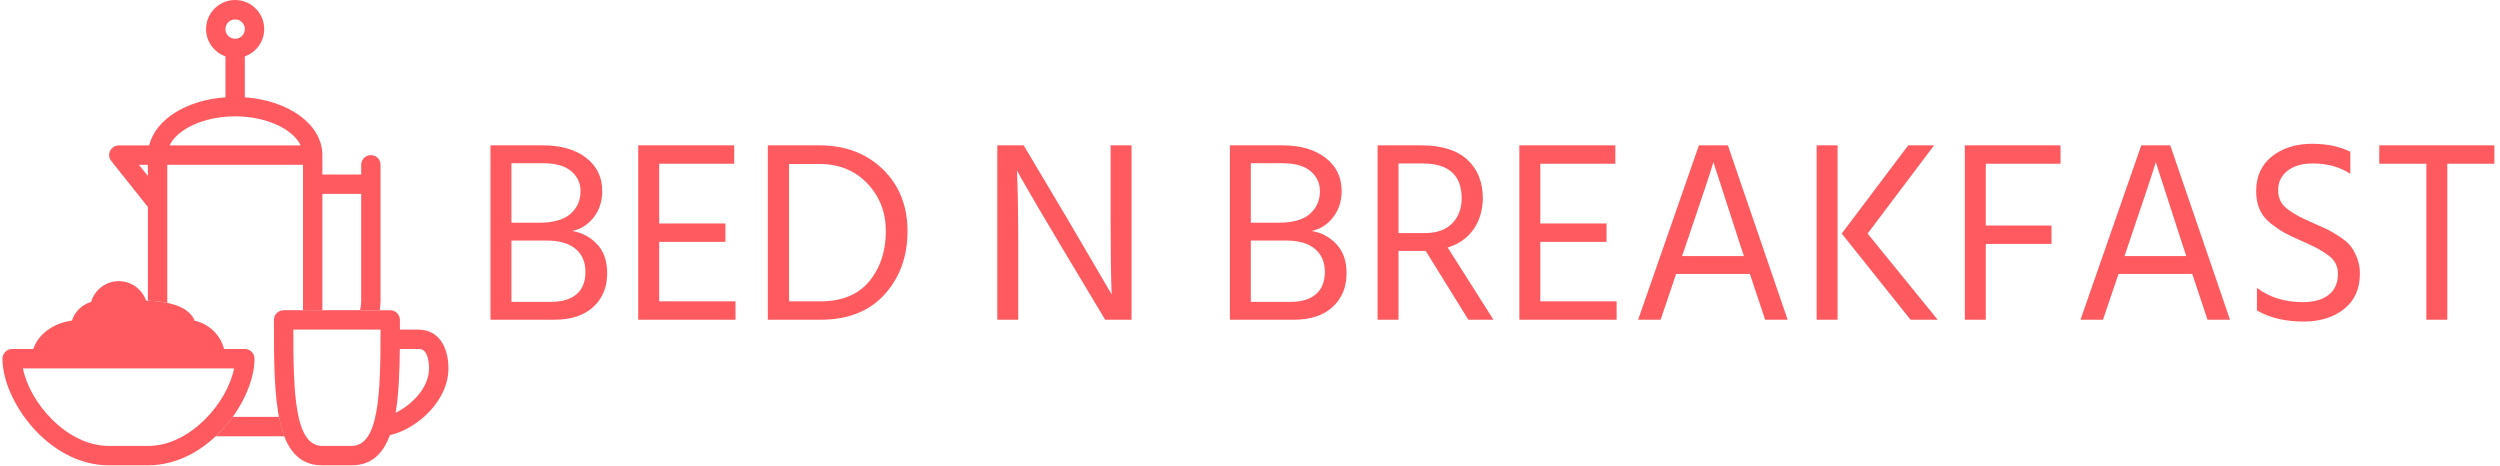 <svg xmlns="http://www.w3.org/2000/svg" version="1.1" xmlns:xlink="http://www.w3.org/1999/xlink" xmlns:svgjs="http://svgjs.dev/svgjs" width="2000" height="373" viewBox="0 0 2000 373"><g transform="matrix(1,0,0,1,-1.212,-0.363)"><svg viewBox="0 0 396 74" data-background-color="#ffffff" preserveAspectRatio="xMidYMid meet" height="373" width="2000" xmlns="http://www.w3.org/2000/svg" xmlns:xlink="http://www.w3.org/1999/xlink"><g id="tight-bounds" transform="matrix(1,0,0,1,0.24,0.072)"><svg viewBox="0 0 395.52 73.856" height="73.856" width="395.52"><g><svg viewBox="0 0 491.812 91.837" height="73.856" width="395.52"><g transform="matrix(1,0,0,1,96.292,28.379)"><svg viewBox="0 0 395.52 35.079" height="35.079" width="395.52"><g><svg viewBox="0 0 395.52 35.079" height="35.079" width="395.52"><g><svg viewBox="0 0 395.52 35.079" height="35.079" width="395.52"><g transform="matrix(1,0,0,1,0,0)"><svg width="395.52" viewBox="3.85 -34 387.26 34.35" height="35.079" data-palette-color="#ff5a5f"><path d="M16.15 0L16.15 0 3.85 0 3.85-33.7 14-33.7Q19.2-33.7 22.33-31.3 25.45-28.9 25.45-24.85L25.45-24.85Q25.45-21.95 23.83-19.83 22.2-17.7 19.65-17.15L19.65-17.15Q22.45-16.7 24.43-14.63 26.4-12.55 26.4-9L26.4-9Q26.4-4.95 23.73-2.48 21.05 0 16.15 0ZM14-30.25L14-30.25 7.9-30.25 7.9-18.75 13.3-18.75Q17.35-18.75 19.3-20.45 21.25-22.15 21.25-24.85L21.25-24.85Q21.25-27.2 19.43-28.73 17.6-30.25 14-30.25ZM14.8-15.3L14.8-15.3 7.9-15.3 7.9-3.45 15.55-3.45Q18.75-3.45 20.48-4.93 22.2-6.4 22.2-9.25 22.2-12.1 20.28-13.7 18.35-15.3 14.8-15.3ZM51.2-3.55L51.2 0 32.4 0 32.4-33.7 50.95-33.7 50.95-30.15 36.45-30.15 36.45-18.6 49.25-18.6 49.25-15.05 36.45-15.05 36.45-3.55 51.2-3.55ZM67.64 0L67.64 0 57.45 0 57.45-33.7 67.44-33.7Q74.89-33.7 79.67-29.08 84.44-24.45 84.44-17.1L84.44-17.1Q84.44-9.8 80.02-4.9 75.59 0 67.64 0ZM67.39-30.1L67.39-30.1 61.55-30.1 61.55-3.55 67.59-3.55Q73.84-3.55 77.05-7.43 80.25-11.3 80.25-17.1L80.25-17.1Q80.25-22.6 76.67-26.35 73.09-30.1 67.39-30.1ZM105.84-14.2L105.84 0 101.79 0 101.79-33.7 106.89-33.7 115.34-19.5 123.89-4.9Q123.69-9.75 123.69-19.45L123.69-19.45 123.69-33.7 127.74-33.7 127.74 0 122.64 0 114.19-14.1Q111.64-18.35 109.49-22.03 107.34-25.7 106.44-27.3L106.44-27.3 105.59-28.85Q105.84-23.65 105.84-14.2L105.84-14.2ZM159.04 0L159.04 0 146.74 0 146.74-33.7 156.89-33.7Q162.09-33.7 165.21-31.3 168.34-28.9 168.34-24.85L168.34-24.85Q168.34-21.95 166.71-19.83 165.09-17.7 162.54-17.15L162.54-17.15Q165.34-16.7 167.31-14.63 169.29-12.55 169.29-9L169.29-9Q169.29-4.95 166.61-2.48 163.94 0 159.04 0ZM156.89-30.25L156.89-30.25 150.79-30.25 150.79-18.75 156.19-18.75Q160.24-18.75 162.19-20.45 164.14-22.15 164.14-24.85L164.14-24.85Q164.14-27.2 162.31-28.73 160.49-30.25 156.89-30.25ZM157.69-15.3L157.69-15.3 150.79-15.3 150.79-3.45 158.44-3.45Q161.64-3.45 163.36-4.93 165.09-6.4 165.09-9.25 165.09-12.1 163.16-13.7 161.24-15.3 157.69-15.3ZM183.98-30.2L183.98-30.2 179.33-30.2 179.33-16.75 184.43-16.75Q187.88-16.75 189.71-18.63 191.53-20.5 191.53-23.45L191.53-23.45Q191.53-30.2 183.98-30.2ZM184.58-13.3L184.18-13.3 179.33-13.3 179.33 0 175.28 0 175.28-33.7 183.73-33.7Q189.58-33.7 192.61-30.95 195.63-28.2 195.63-23.35L195.63-23.35Q195.53-19.85 193.78-17.4 192.03-14.95 188.83-13.95L188.83-13.95 197.68 0 192.83 0 184.58-13.3ZM221.48-3.55L221.48 0 202.68 0 202.68-33.7 221.23-33.7 221.23-30.15 206.73-30.15 206.73-18.6 219.53-18.6 219.53-15.05 206.73-15.05 206.73-3.55 221.48-3.55ZM234.78-14.2L234.78-14.2 234.13-12.3 246.08-12.3 245.43-14.25 240.18-30.45Q239.58-28.3 234.78-14.2ZM232.98-8.85L229.98 0 225.63 0 237.38-33.7 242.98-33.7 254.53 0 250.18 0 247.23-8.85 232.98-8.85ZM269.98-16.65L283.53 0 278.28 0 264.98-16.65 277.83-33.7 282.83-33.7 269.98-16.65ZM264.18-33.7L264.18 0 260.13 0 260.13-33.7 264.18-33.7ZM305.52-18.2L305.52-14.65 292.82-14.65 292.82 0 288.77 0 288.77-33.7 307.27-33.7 307.27-30.15 292.82-30.15 292.82-18.2 305.52-18.2ZM320.27-14.2L320.27-14.2 319.62-12.3 331.57-12.3 330.92-14.25 325.67-30.45Q325.07-28.3 320.27-14.2ZM318.47-8.85L315.47 0 311.12 0 322.87-33.7 328.47-33.7 340.02 0 335.67 0 332.72-8.85 318.47-8.85ZM365.12-8.95L365.12-8.95Q365.12-4.5 362.07-2.08 359.02 0.35 354.22 0.35L354.22 0.35Q348.92 0.35 345.22-1.8L345.22-1.8 345.22-6.15Q348.87-3.4 354.12-3.4L354.12-3.4Q357.27-3.4 359.07-4.8 360.87-6.2 360.87-8.85L360.87-8.85Q360.87-9.95 360.44-10.83 360.02-11.7 359.04-12.43 358.07-13.15 357.19-13.63 356.32-14.1 354.82-14.8L354.82-14.8Q354.52-14.95 353.92-15.2L353.92-15.2Q351.77-16.15 350.64-16.75 349.52-17.35 347.99-18.53 346.47-19.7 345.77-21.25 345.07-22.8 345.07-24.85L345.07-24.85Q345.07-29.15 348.14-31.58 351.22-34 355.87-34L355.87-34Q360.22-34 363.27-32.45L363.27-32.45 363.27-28.2Q360.22-30.2 355.97-30.2L355.97-30.2Q352.92-30.2 351.12-28.78 349.32-27.35 349.32-25.05L349.32-25.05Q349.32-23.85 349.79-22.9 350.27-21.95 351.47-21.13 352.67-20.3 353.52-19.88 354.37-19.45 356.17-18.65L356.17-18.65Q357.87-17.9 358.77-17.48 359.67-17.05 361.09-16.13 362.52-15.2 363.24-14.33 363.97-13.45 364.54-12.03 365.12-10.6 365.12-8.95ZM391.11-33.7L391.11-30.15 382.01-30.15 382.01 0 377.96 0 377.96-30.15 368.86-30.15 368.86-33.7 391.11-33.7Z" opacity="1" transform="matrix(1,0,0,1,0,0)" fill="#ff5a5f" class="undefined-text-0" data-fill-palette-color="primary" id="text-0"></path></svg></g></svg></g></svg></g></svg></g><g><svg viewBox="0 0 88.011 91.837" height="91.837" width="88.011"><g><svg xmlns="http://www.w3.org/2000/svg" xmlns:xlink="http://www.w3.org/1999/xlink" version="1.1" x="0" y="0" viewBox="0 0 95.834 100" enable-background="new 0 0 95.833 100" xml:space="preserve" width="88.011" height="91.837" class="icon-icon-0" data-fill-palette-color="accent" id="icon-0"><path fill="#ff5a5f" d="M45.819 93.75h14.763c-0.479-1.241-0.858-2.637-1.153-4.167h-9.966C48.399 91.061 47.184 92.473 45.819 93.75z" data-fill-palette-color="accent"></path><path fill="#ff5a5f" d="M81.422 72.917c0 1.151 0.933 2.083 2.084 2.083h1.888c0.015-1.363 0.019-2.757 0.021-4.167h-1.908C82.355 70.833 81.422 71.766 81.422 72.917z" data-fill-palette-color="accent"></path><path fill="#ff5a5f" d="M89.965 70.876c-0.071-0.008-0.134-0.043-0.209-0.043h-4.342c0.002-0.691 0.002-1.383 0.002-2.083 0-1.151-0.932-2.083-2.083-2.083H60.417c-1.151 0-2.083 0.932-2.083 2.083 0 16.769 0 31.25 10.416 31.25H75c4.276 0 6.779-2.468 8.267-6.507-0.002 0.005-0.002 0.009-0.004 0.013 5.595-1.233 12.571-7.178 12.571-14.339C95.833 74.284 93.537 71.098 89.965 70.876zM75 95.833h-6.25c-5.948 0-6.235-11.373-6.248-25h18.746C81.236 84.46 80.949 95.833 75 95.833zM84.493 88.69c0.655-3.917 0.849-8.606 0.901-13.69h4.189c1.933 0 2.083 3.19 2.083 4.167C91.667 83.389 87.884 87.064 84.493 88.69z" data-fill-palette-color="accent"></path><path fill="#ff5a5f" d="M52.083 75h-4.462c-0.79-3.035-3.225-5.412-6.313-6.066-1.443-3.63-7.034-4.232-10.435-4.33-0.856-2.429-3.153-4.187-5.874-4.187-2.82 0-5.182 1.888-5.957 4.459-1.949 0.588-3.483 2.088-4.12 4.017C10.876 69.441 7.646 71.865 6.622 75H2.083C0.932 75 0 75.932 0 77.083 0 86.099 9.841 100 22.917 100h8.333c13.076 0 22.917-13.901 22.917-22.917C54.167 75.932 53.235 75 52.083 75zM31.25 95.833h-8.333c-9.241 0-17.147-9.503-18.518-16.666h45.37C48.396 86.33 40.491 95.833 31.25 95.833z" data-fill-palette-color="accent"></path><path fill="#ff5a5f" d="M79.167 33.333c-1.151 0-2.083 0.932-2.083 2.083V37.5H68.75v-4.167c0-6.539-7.169-11.751-16.666-12.423v-8.793c2.419-0.865 4.166-3.156 4.166-5.868C56.25 2.804 53.446 0 50 0s-6.25 2.804-6.25 6.25c0 2.712 1.748 5.003 4.167 5.865v8.795c-8.461 0.598-15.053 4.806-16.396 10.339H25c-1.152 0-2.083 0.932-2.083 2.083 0 0.513 0.206 0.966 0.513 1.329l7.821 9.82v20.142c1.243 0.045 2.712 0.167 4.167 0.468V35.417h29.167v31.25h4.166v-25h8.334v22.917c0 0.717-0.096 1.408-0.229 2.084h4.224c0.098-0.678 0.171-1.369 0.171-2.084V35.417C81.25 34.265 80.318 33.333 79.167 33.333zM31.25 37.812l-1.915-2.395h1.915V37.812zM50 4.167c1.149 0 2.084 0.936 2.084 2.083S51.149 8.333 50 8.333s-2.083-0.936-2.083-2.083S48.85 4.167 50 4.167zM35.917 31.25C37.585 27.704 43.349 25 49.996 25c0.002 0 0.002 0 0.002 0 0.004 0 0.004 0 0.004 0 6.649 0 12.413 2.704 14.081 6.25H35.917z" data-fill-palette-color="accent"></path></svg></g></svg></g></svg></g><defs></defs></svg><rect width="395.52" height="73.856" fill="none" stroke="none" visibility="hidden"></rect></g></svg></g></svg>